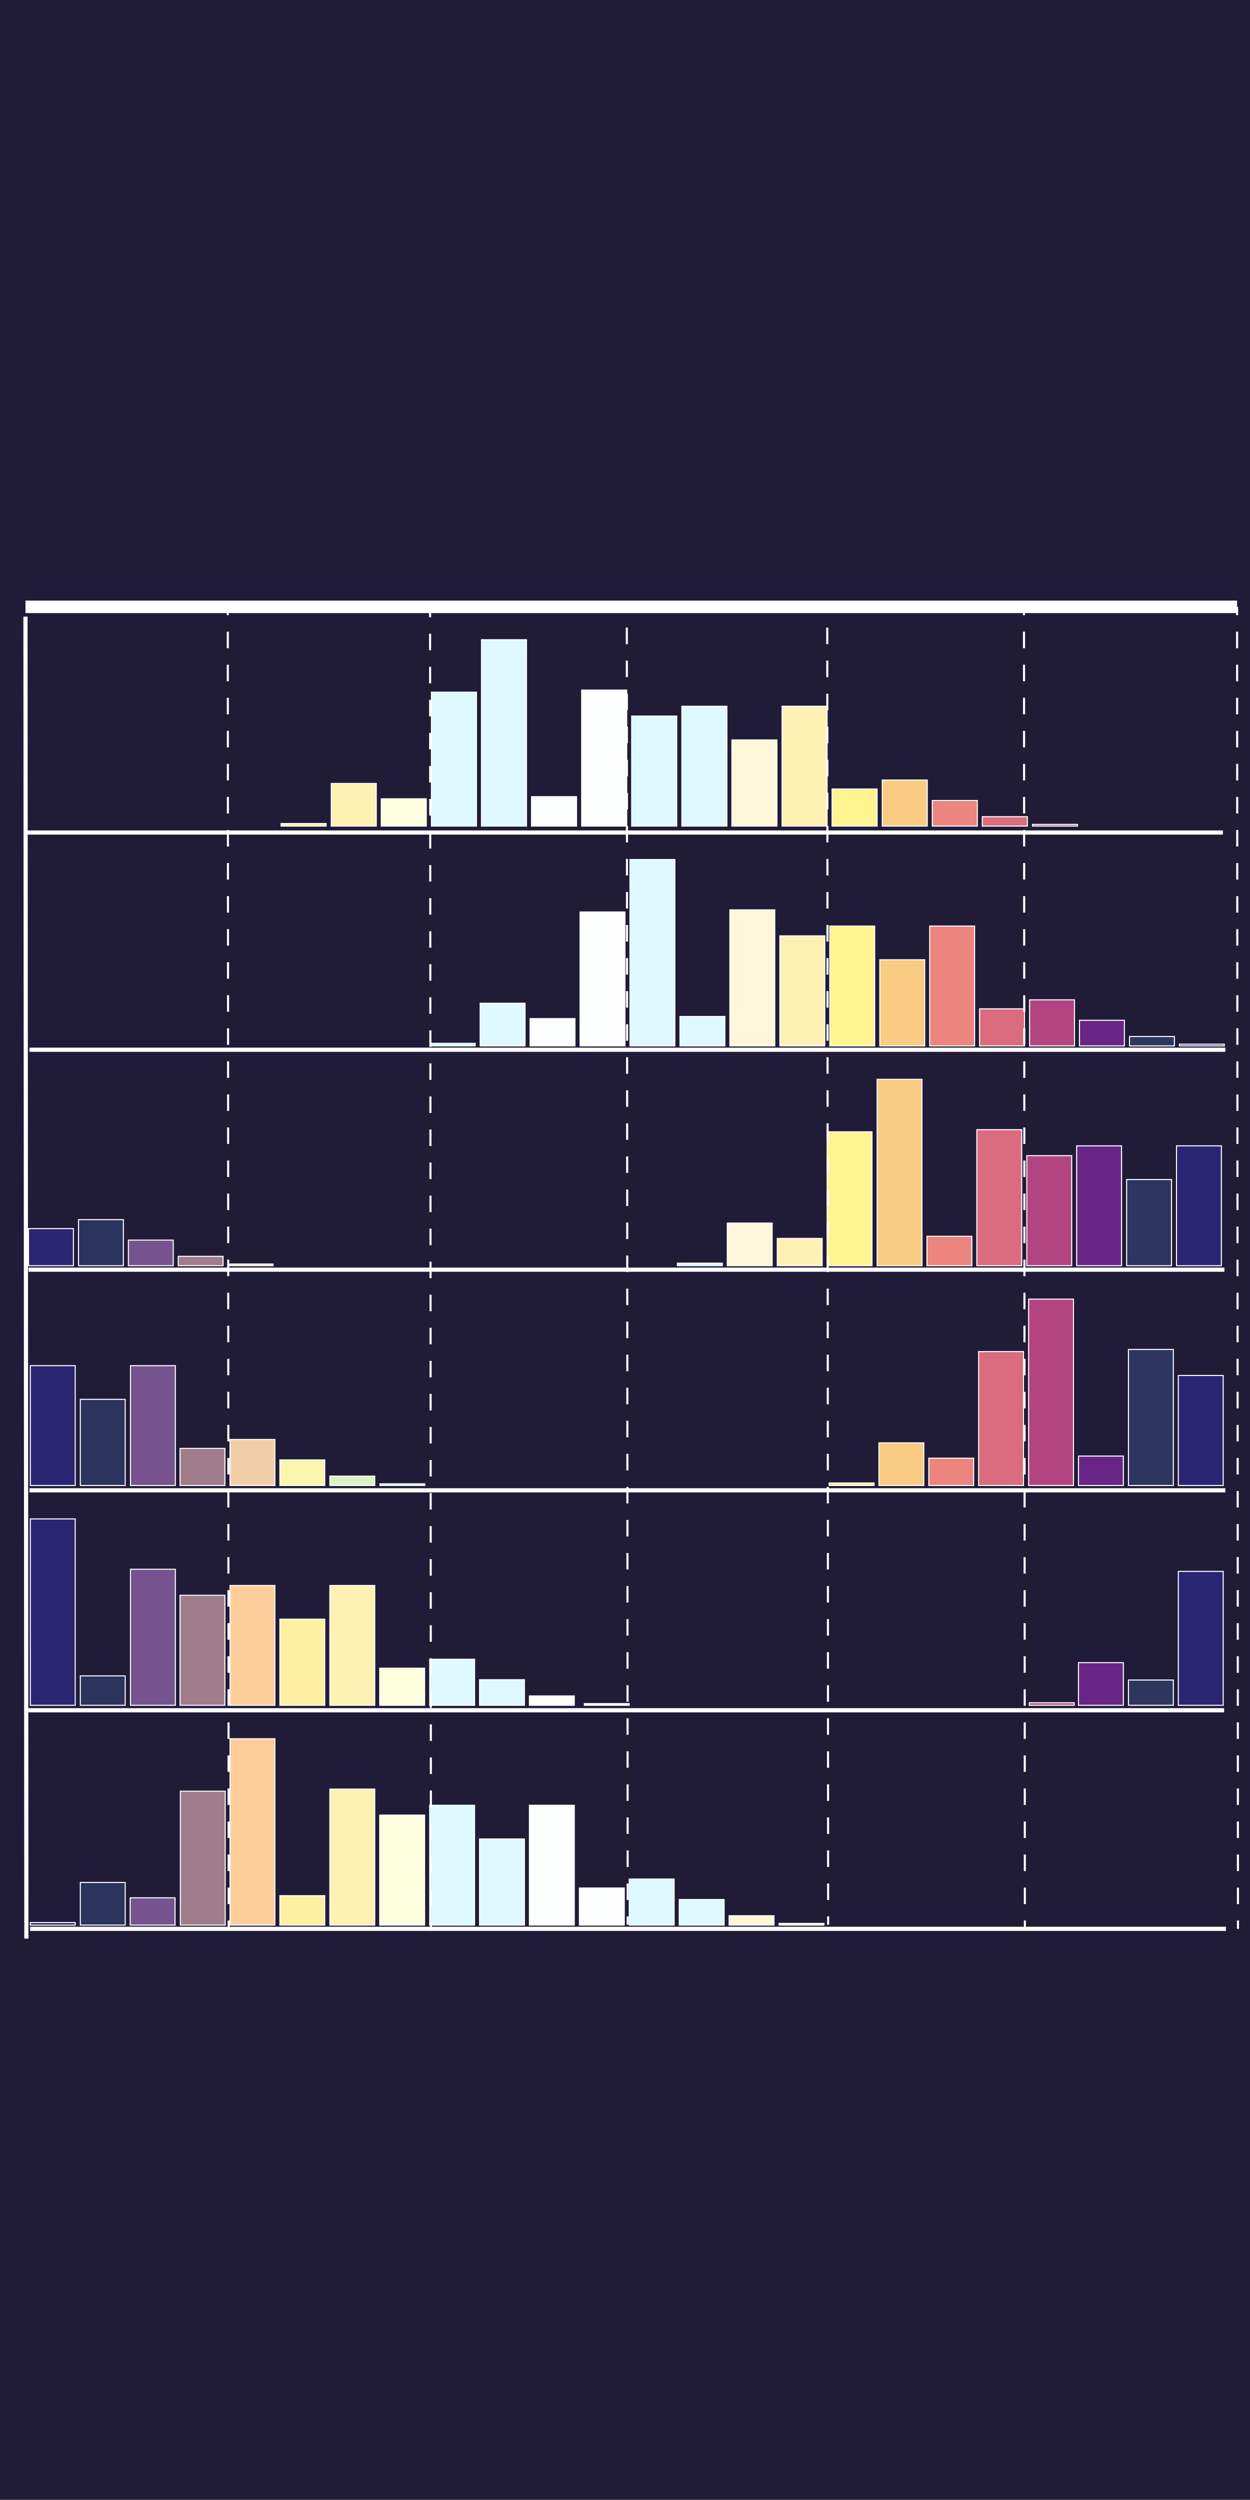 <?xml version="1.0" encoding="utf-8"?>
<!-- Generator: Adobe Illustrator 22.1.0, SVG Export Plug-In . SVG Version: 6.00 Build 0)  -->
<svg version="1.2" baseProfile="tiny" id="Layer_1" xmlns="http://www.w3.org/2000/svg" xmlns:xlink="http://www.w3.org/1999/xlink"
	 x="0px" y="0px" viewBox="0 0 300 600" xml:space="preserve">
<rect x="0" y="0" width="300" height="600" fill="#808080" stroke="none"/>
<g>
	<rect x="0.003" y="-0.083" fill="#201C38" width="300" height="600"/>
	
		<rect x="247.795" y="197.852" fill="#B24581" stroke="#FFFFFF" stroke-width="0.25" stroke-miterlimit="10" width="10.807" height="0.409"/>
	
		<rect x="67.458" y="197.648" fill="#FFEFA1" stroke="#FFFFFF" stroke-width="0.25" stroke-miterlimit="10" width="10.808" height="0.613"/>
	
		<rect x="79.497" y="188.027" fill="#FFF0B3" stroke="#FFFFFF" stroke-width="0.25" stroke-miterlimit="10" width="10.808" height="10.235"/>
	
		<rect x="91.505" y="191.71" fill="#FDFFDE" stroke="#FFFFFF" stroke-width="0.25" stroke-miterlimit="10" width="10.808" height="6.551"/>
	
		<rect x="103.544" y="166.121" fill="#DEF9FF" stroke="#FFFFFF" stroke-width="0.25" stroke-miterlimit="10" width="10.808" height="32.14"/>
	
		<rect x="115.552" y="153.533" fill="#DEF9FF" stroke="#FFFFFF" stroke-width="0.25" stroke-miterlimit="10" width="10.808" height="44.729"/>
	
		<rect x="127.56" y="191.198" fill="#FDFFFF" stroke="#FFFFFF" stroke-width="0.25" stroke-miterlimit="10" width="10.808" height="7.063"/>
	
		<rect x="139.599" y="165.612" fill="#FDFFFF" stroke="#FFFFFF" stroke-width="0.25" stroke-miterlimit="10" width="10.808" height="32.649"/>
	
		<rect x="151.607" y="171.855" fill="#DEF9FF" stroke="#FFFFFF" stroke-width="0.25" stroke-miterlimit="10" width="10.808" height="26.407"/>
	
		<rect x="163.646" y="169.5" fill="#DEF9FF" stroke="#FFFFFF" stroke-width="0.25" stroke-miterlimit="10" width="10.808" height="28.761"/>
	
		<rect x="175.654" y="177.585" fill="#FFF7D7" stroke="#FFFFFF" stroke-width="0.25" stroke-miterlimit="10" width="10.808" height="20.676"/>
	
		<rect x="187.693" y="169.5" fill="#FFF0B3" stroke="#FFFFFF" stroke-width="0.25" stroke-miterlimit="10" width="10.808" height="28.761"/>
	
		<rect x="199.701" y="189.356" fill="#FFF48F" stroke="#FFFFFF" stroke-width="0.25" stroke-miterlimit="10" width="10.808" height="8.905"/>
	
		<rect x="211.74" y="187.206" fill="#F9CB83" stroke="#FFFFFF" stroke-width="0.25" stroke-miterlimit="10" width="10.808" height="11.055"/>
	
		<rect x="223.748" y="192.119" fill="#EB857E" stroke="#FFFFFF" stroke-width="0.25" stroke-miterlimit="10" width="10.808" height="6.142"/>
	
		<rect x="235.756" y="196.011" fill="#DB6B7E" stroke="#FFFFFF" stroke-width="0.25" stroke-miterlimit="10" width="10.808" height="2.251"/>
	
		<rect x="103.267" y="250.4" fill="#CAF8FF" stroke="#FFFFFF" stroke-width="0.25" stroke-miterlimit="10" width="10.776" height="0.613"/>
	
		<rect x="115.24" y="240.779" fill="#DEF9FF" stroke="#FFFFFF" stroke-width="0.25" stroke-miterlimit="10" width="10.776" height="10.235"/>
	
		<rect x="127.214" y="244.463" fill="#FDFFFF" stroke="#FFFFFF" stroke-width="0.25" stroke-miterlimit="10" width="10.776" height="6.551"/>
	
		<rect x="139.218" y="218.874" fill="#FDFFFF" stroke="#FFFFFF" stroke-width="0.25" stroke-miterlimit="10" width="10.776" height="32.14"/>
	
		<rect x="151.191" y="206.285" fill="#DEF9FF" stroke="#FFFFFF" stroke-width="0.25" stroke-miterlimit="10" width="10.776" height="44.729"/>
	
		<rect x="163.196" y="243.951" fill="#DEF9FF" stroke="#FFFFFF" stroke-width="0.25" stroke-miterlimit="10" width="10.776" height="7.063"/>
	
		<rect x="175.169" y="218.365" fill="#FFF7D7" stroke="#FFFFFF" stroke-width="0.25" stroke-miterlimit="10" width="10.776" height="32.649"/>
	
		<rect x="187.173" y="224.607" fill="#FFF0B3" stroke="#FFFFFF" stroke-width="0.25" stroke-miterlimit="10" width="10.776" height="26.407"/>
	
		<rect x="199.147" y="222.253" fill="#FFF48F" stroke="#FFFFFF" stroke-width="0.25" stroke-miterlimit="10" width="10.776" height="28.761"/>
	
		<rect x="211.151" y="230.338" fill="#F9CB83" stroke="#FFFFFF" stroke-width="0.25" stroke-miterlimit="10" width="10.775" height="20.676"/>
	
		<rect x="223.124" y="222.253" fill="#EB857E" stroke="#FFFFFF" stroke-width="0.25" stroke-miterlimit="10" width="10.776" height="28.761"/>
	
		<rect x="235.098" y="242.109" fill="#DB6B7E" stroke="#FFFFFF" stroke-width="0.25" stroke-miterlimit="10" width="10.776" height="8.905"/>
	
		<rect x="247.102" y="239.959" fill="#B24581" stroke="#FFFFFF" stroke-width="0.25" stroke-miterlimit="10" width="10.776" height="11.055"/>
	
		<rect x="259.076" y="244.872" fill="#692586" stroke="#FFFFFF" stroke-width="0.25" stroke-miterlimit="10" width="10.776" height="6.142"/>
	
		<rect x="271.08" y="248.763" fill="#2E365F" stroke="#FFFFFF" stroke-width="0.25" stroke-miterlimit="10" width="10.776" height="2.251"/>
	
		<rect x="283.053" y="250.605" fill="#2B2472" stroke="#FFFFFF" stroke-width="0.25" stroke-miterlimit="10" width="10.776" height="0.409"/>
	
		<rect x="91.189" y="356.112" fill="#B6E7CF" stroke="#FFFFFF" stroke-width="0.25" stroke-miterlimit="10" width="10.769" height="0.408"/>
	
		<rect x="199.001" y="355.906" fill="#FFF48F" stroke="#FFFFFF" stroke-width="0.25" stroke-miterlimit="10" width="10.769" height="0.613"/>
	
		<rect x="7.281" y="327.759" fill="#2B2472" stroke="#FFFFFF" stroke-width="0.25" stroke-miterlimit="10" width="10.769" height="28.761"/>
	
		<rect x="19.277" y="335.843" fill="#2B345D" stroke="#FFFFFF" stroke-width="0.25" stroke-miterlimit="10" width="10.769" height="20.677"/>
	
		<rect x="31.317" y="327.759" fill="#76538F" stroke="#FFFFFF" stroke-width="0.25" stroke-miterlimit="10" width="10.769" height="28.761"/>
	
		<rect x="43.209" y="347.615" fill="#A17C8B" stroke="#FFFFFF" stroke-width="0.25" stroke-miterlimit="10" width="10.769" height="8.905"/>
	
		<rect x="55.205" y="345.465" fill="#F2CEA6" stroke="#FFFFFF" stroke-width="0.25" stroke-miterlimit="10" width="10.769" height="11.055"/>
	
		<rect x="67.171" y="350.377" fill="#FBF6AD" stroke="#FFFFFF" stroke-width="0.25" stroke-miterlimit="10" width="10.769" height="6.142"/>
	
		<rect x="79.167" y="354.269" fill="#DAF3C0" stroke="#FFFFFF" stroke-width="0.25" stroke-miterlimit="10" width="10.769" height="2.25"/>
	
		<rect x="210.941" y="346.285" fill="#F9CB83" stroke="#FFFFFF" stroke-width="0.25" stroke-miterlimit="10" width="10.77" height="10.235"/>
	
		<rect x="222.907" y="349.969" fill="#EB857E" stroke="#FFFFFF" stroke-width="0.25" stroke-miterlimit="10" width="10.769" height="6.551"/>
	
		<rect x="234.872" y="324.379" fill="#DB6B7E" stroke="#FFFFFF" stroke-width="0.25" stroke-miterlimit="10" width="10.769" height="32.14"/>
	
		<rect x="246.869" y="311.79" fill="#B24581" stroke="#FFFFFF" stroke-width="0.25" stroke-miterlimit="10" width="10.769" height="44.729"/>
	
		<rect x="258.834" y="349.457" fill="#692586" stroke="#FFFFFF" stroke-width="0.25" stroke-miterlimit="10" width="10.77" height="7.063"/>
	
		<rect x="270.83" y="323.87" fill="#2E365F" stroke="#FFFFFF" stroke-width="0.25" stroke-miterlimit="10" width="10.769" height="32.65"/>
	
		<rect x="282.796" y="330.113" fill="#2B2472" stroke="#FFFFFF" stroke-width="0.25" stroke-miterlimit="10" width="10.77" height="26.407"/>
	
		<rect x="140.241" y="408.864" fill="#FDFFFF" stroke="#FFFFFF" stroke-width="0.25" stroke-miterlimit="10" width="10.769" height="0.408"/>
	
		<rect x="247.041" y="408.659" fill="#B24581" stroke="#FFFFFF" stroke-width="0.25" stroke-miterlimit="10" width="10.769" height="0.613"/>
	
		<rect x="7.281" y="364.543" fill="#2B2472" stroke="#FFFFFF" stroke-width="0.25" stroke-miterlimit="10" width="10.769" height="44.729"/>
	
		<rect x="19.277" y="402.21" fill="#2B345D" stroke="#FFFFFF" stroke-width="0.25" stroke-miterlimit="10" width="10.769" height="7.063"/>
	
		<rect x="31.317" y="376.622" fill="#76538F" stroke="#FFFFFF" stroke-width="0.25" stroke-miterlimit="10" width="10.769" height="32.65"/>
	
		<rect x="43.209" y="382.865" fill="#A17C8B" stroke="#FFFFFF" stroke-width="0.25" stroke-miterlimit="10" width="10.769" height="26.407"/>
	
		<rect x="55.205" y="380.511" fill="#FFCD9C" stroke="#FFFFFF" stroke-width="0.25" stroke-miterlimit="10" width="10.769" height="28.761"/>
	
		<rect x="67.171" y="388.596" fill="#FFEFA1" stroke="#FFFFFF" stroke-width="0.25" stroke-miterlimit="10" width="10.769" height="20.676"/>
	
		<rect x="79.167" y="380.511" fill="#FFF0B3" stroke="#FFFFFF" stroke-width="0.25" stroke-miterlimit="10" width="10.769" height="28.761"/>
	
		<rect x="91.132" y="400.367" fill="#FDFFDE" stroke="#FFFFFF" stroke-width="0.25" stroke-miterlimit="10" width="10.769" height="8.906"/>
	
		<rect x="103.129" y="398.218" fill="#DEF9FF" stroke="#FFFFFF" stroke-width="0.25" stroke-miterlimit="10" width="10.769" height="11.055"/>
	
		<rect x="115.094" y="403.13" fill="#DEF9FF" stroke="#FFFFFF" stroke-width="0.25" stroke-miterlimit="10" width="10.769" height="6.142"/>
	
		<rect x="127.06" y="407.021" fill="#FDFFFF" stroke="#FFFFFF" stroke-width="0.25" stroke-miterlimit="10" width="10.769" height="2.251"/>
	
		<rect x="258.835" y="399.038" fill="#692586" stroke="#FFFFFF" stroke-width="0.25" stroke-miterlimit="10" width="10.77" height="10.235"/>
	
		<rect x="270.831" y="403.207" fill="#2E365F" stroke="#FFFFFF" stroke-width="0.25" stroke-miterlimit="10" width="10.769" height="6.065"/>
	
		<rect x="282.797" y="377.132" fill="#2B2472" stroke="#FFFFFF" stroke-width="0.25" stroke-miterlimit="10" width="10.769" height="32.141"/>
	
		<rect x="7.281" y="461.411" fill="#2B2472" stroke="#FFFFFF" stroke-width="0.25" stroke-miterlimit="10" width="10.769" height="0.613"/>
	
		<rect x="19.278" y="451.79" fill="#2B345D" stroke="#FFFFFF" stroke-width="0.25" stroke-miterlimit="10" width="10.769" height="10.233"/>
	
		<rect x="31.243" y="455.473" fill="#76538F" stroke="#FFFFFF" stroke-width="0.25" stroke-miterlimit="10" width="10.769" height="6.551"/>
	
		<rect x="43.283" y="429.884" fill="#A17C8B" stroke="#FFFFFF" stroke-width="0.25" stroke-miterlimit="10" width="10.769" height="32.139"/>
	
		<rect x="55.205" y="417.296" fill="#FFCD9C" stroke="#FFFFFF" stroke-width="0.25" stroke-miterlimit="10" width="10.769" height="44.728"/>
	
		<rect x="67.17" y="454.961" fill="#FFEFA1" stroke="#FFFFFF" stroke-width="0.25" stroke-miterlimit="10" width="10.769" height="7.063"/>
	
		<rect x="79.167" y="429.375" fill="#FFF0B3" stroke="#FFFFFF" stroke-width="0.25" stroke-miterlimit="10" width="10.769" height="32.648"/>
	
		<rect x="91.132" y="435.618" fill="#FDFFDE" stroke="#FFFFFF" stroke-width="0.25" stroke-miterlimit="10" width="10.769" height="26.406"/>
	
		<rect x="103.128" y="433.263" fill="#DEF9FF" stroke="#FFFFFF" stroke-width="0.25" stroke-miterlimit="10" width="10.769" height="28.76"/>
	
		<rect x="115.094" y="441.348" fill="#DEF9FF" stroke="#FFFFFF" stroke-width="0.25" stroke-miterlimit="10" width="10.769" height="20.675"/>
	
		<rect x="127.06" y="433.263" fill="#FDFFFF" stroke="#FFFFFF" stroke-width="0.25" stroke-miterlimit="10" width="10.769" height="28.76"/>
	
		<rect x="139.056" y="453.119" fill="#FDFFFF" stroke="#FFFFFF" stroke-width="0.25" stroke-miterlimit="10" width="10.769" height="8.904"/>
	
		<rect x="151.021" y="450.97" fill="#DEF9FF" stroke="#FFFFFF" stroke-width="0.25" stroke-miterlimit="10" width="10.77" height="11.054"/>
	
		<rect x="163.018" y="455.882" fill="#DEF9FF" stroke="#FFFFFF" stroke-width="0.25" stroke-miterlimit="10" width="10.77" height="6.142"/>
	
		<rect x="174.983" y="459.773" fill="#FFF7D7" stroke="#FFFFFF" stroke-width="0.25" stroke-miterlimit="10" width="10.769" height="2.25"/>
	
		<rect x="186.98" y="461.615" fill="#FFF0B3" stroke="#FFFFFF" stroke-width="0.25" stroke-miterlimit="10" width="10.769" height="0.408"/>
	<line fill="none" stroke="#FFFFFF" stroke-width="3" stroke-miterlimit="10" x1="6.114" y1="145.64" x2="296.898" y2="145.64"/>
	
		<rect x="6.847" y="294.863" fill="#2B2472" stroke="#FFFFFF" stroke-width="0.25" stroke-miterlimit="10" width="10.769" height="8.905"/>
	
		<rect x="18.844" y="292.713" fill="#2B345D" stroke="#FFFFFF" stroke-width="0.25" stroke-miterlimit="10" width="10.769" height="11.055"/>
	
		<rect x="30.809" y="297.626" fill="#76538F" stroke="#FFFFFF" stroke-width="0.25" stroke-miterlimit="10" width="10.769" height="6.142"/>
	
		<rect x="42.774" y="301.518" fill="#A17C8B" stroke="#FFFFFF" stroke-width="0.25" stroke-miterlimit="10" width="10.769" height="2.251"/>
	
		<rect x="54.771" y="303.36" fill="#F2CEA6" stroke="#FFFFFF" stroke-width="0.25" stroke-miterlimit="10" width="10.769" height="0.408"/>
	
		<rect x="162.583" y="303.155" fill="#DEF9FF" stroke="#FFFFFF" stroke-width="0.25" stroke-miterlimit="10" width="10.769" height="0.613"/>
	
		<rect x="174.548" y="293.533" fill="#FFF7D7" stroke="#FFFFFF" stroke-width="0.25" stroke-miterlimit="10" width="10.77" height="10.235"/>
	
		<rect x="186.545" y="297.217" fill="#FFF0B3" stroke="#FFFFFF" stroke-width="0.25" stroke-miterlimit="10" width="10.769" height="6.551"/>
	
		<rect x="198.51" y="271.627" fill="#FFF48F" stroke="#FFFFFF" stroke-width="0.25" stroke-miterlimit="10" width="10.769" height="32.141"/>
	
		<rect x="210.507" y="259.038" fill="#F9CB83" stroke="#FFFFFF" stroke-width="0.25" stroke-miterlimit="10" width="10.77" height="44.73"/>
	
		<rect x="222.472" y="296.705" fill="#EB857E" stroke="#FFFFFF" stroke-width="0.25" stroke-miterlimit="10" width="10.769" height="7.063"/>
	
		<rect x="234.438" y="271.117" fill="#DB6B7E" stroke="#FFFFFF" stroke-width="0.25" stroke-miterlimit="10" width="10.769" height="32.651"/>
	
		<rect x="246.434" y="277.361" fill="#B24581" stroke="#FFFFFF" stroke-width="0.25" stroke-miterlimit="10" width="10.769" height="26.408"/>
	
		<rect x="258.399" y="275.007" fill="#692586" stroke="#FFFFFF" stroke-width="0.25" stroke-miterlimit="10" width="10.77" height="28.762"/>
	
		<rect x="270.395" y="283.091" fill="#2E365F" stroke="#FFFFFF" stroke-width="0.25" stroke-miterlimit="10" width="10.769" height="20.677"/>
	
		<rect x="282.361" y="275.006" fill="#2B2472" stroke="#FFFFFF" stroke-width="0.25" stroke-miterlimit="10" width="10.769" height="28.762"/>
	<line fill="none" stroke="#FFFFFF" stroke-miterlimit="10" x1="6.847" y1="304.723" x2="293.861" y2="304.723"/>
	<line fill="none" stroke="#FFFFFF" stroke-miterlimit="10" x1="6.773" y1="410.461" x2="293.787" y2="410.461"/>
	<line fill="none" stroke="#FFFFFF" stroke-miterlimit="10" x1="7.219" y1="462.92" x2="294.232" y2="462.92"/>
	<line fill="none" stroke="#FFFFFF" stroke-miterlimit="10" x1="7.07" y1="357.674" x2="294.084" y2="357.674"/>
	<line fill="none" stroke="#FFFFFF" stroke-miterlimit="10" x1="7.07" y1="251.936" x2="294.084" y2="251.936"/>
	<line fill="none" stroke="#FFFFFF" stroke-miterlimit="10" x1="6.476" y1="199.805" x2="293.49" y2="199.805"/>
	<g>
		
			<line fill="none" stroke="#FFFFFF" stroke-width="0.5" stroke-miterlimit="10" x1="103.218" y1="146.132" x2="103.219" y2="148.132"/>
		
			<line fill="none" stroke="#FFFFFF" stroke-width="0.5" stroke-miterlimit="10" stroke-dasharray="3.966,3.966" x1="103.222" y1="152.097" x2="103.429" y2="459.429"/>
		
			<line fill="none" stroke="#FFFFFF" stroke-width="0.5" stroke-miterlimit="10" x1="103.43" y1="461.411" x2="103.431" y2="463.411"/>
	</g>
	<g>
		<line fill="none" stroke="#FFFFFF" stroke-width="0.5" stroke-miterlimit="10" x1="54.666" y1="145.64" x2="54.667" y2="147.64"/>
		
			<line fill="none" stroke="#FFFFFF" stroke-width="0.5" stroke-miterlimit="10" stroke-dasharray="3.966,3.966" x1="54.67" y1="151.606" x2="54.877" y2="458.937"/>
		
			<line fill="none" stroke="#FFFFFF" stroke-width="0.5" stroke-miterlimit="10" x1="54.878" y1="460.919" x2="54.879" y2="462.919"/>
	</g>
	<line fill="none" stroke="#FFFFFF" stroke-miterlimit="10" x1="6.114" y1="147.993" x2="6.328" y2="465.273"/>
	<g>
		
			<line fill="none" stroke="#FFFFFF" stroke-width="0.5" stroke-miterlimit="10" x1="150.433" y1="144.657" x2="150.435" y2="146.657"/>
		
			<line fill="none" stroke="#FFFFFF" stroke-width="0.5" stroke-miterlimit="10" stroke-dasharray="3.966,3.966" x1="150.437" y1="150.622" x2="150.644" y2="457.953"/>
		
			<line fill="none" stroke="#FFFFFF" stroke-width="0.5" stroke-miterlimit="10" x1="150.646" y1="459.936" x2="150.647" y2="461.936"/>
	</g>
	<g>
		
			<line fill="none" stroke="#FFFFFF" stroke-width="0.5" stroke-miterlimit="10" x1="198.54" y1="144.657" x2="198.541" y2="146.657"/>
		
			<line fill="none" stroke="#FFFFFF" stroke-width="0.5" stroke-miterlimit="10" stroke-dasharray="3.966,3.966" x1="198.543" y1="150.622" x2="198.751" y2="457.953"/>
		
			<line fill="none" stroke="#FFFFFF" stroke-width="0.5" stroke-miterlimit="10" x1="198.751" y1="459.936" x2="198.753" y2="461.936"/>
	</g>
	<g>
		
			<line fill="none" stroke="#FFFFFF" stroke-width="0.5" stroke-miterlimit="10" x1="245.755" y1="145.64" x2="245.756" y2="147.64"/>
		
			<line fill="none" stroke="#FFFFFF" stroke-width="0.5" stroke-miterlimit="10" stroke-dasharray="3.966,3.966" x1="245.759" y1="151.606" x2="245.966" y2="458.937"/>
		
			<line fill="none" stroke="#FFFFFF" stroke-width="0.5" stroke-miterlimit="10" x1="245.967" y1="460.919" x2="245.968" y2="462.919"/>
	</g>
	<g>
		
			<line fill="none" stroke="#FFFFFF" stroke-width="0.5" stroke-miterlimit="10" x1="296.898" y1="145.64" x2="296.899" y2="147.64"/>
		
			<line fill="none" stroke="#FFFFFF" stroke-width="0.5" stroke-miterlimit="10" stroke-dasharray="3.966,3.966" x1="296.902" y1="151.606" x2="297.111" y2="458.937"/>
		
			<line fill="none" stroke="#FFFFFF" stroke-width="0.5" stroke-miterlimit="10" x1="297.113" y1="460.919" x2="297.114" y2="462.919"/>
	</g>
</g>
</svg>
